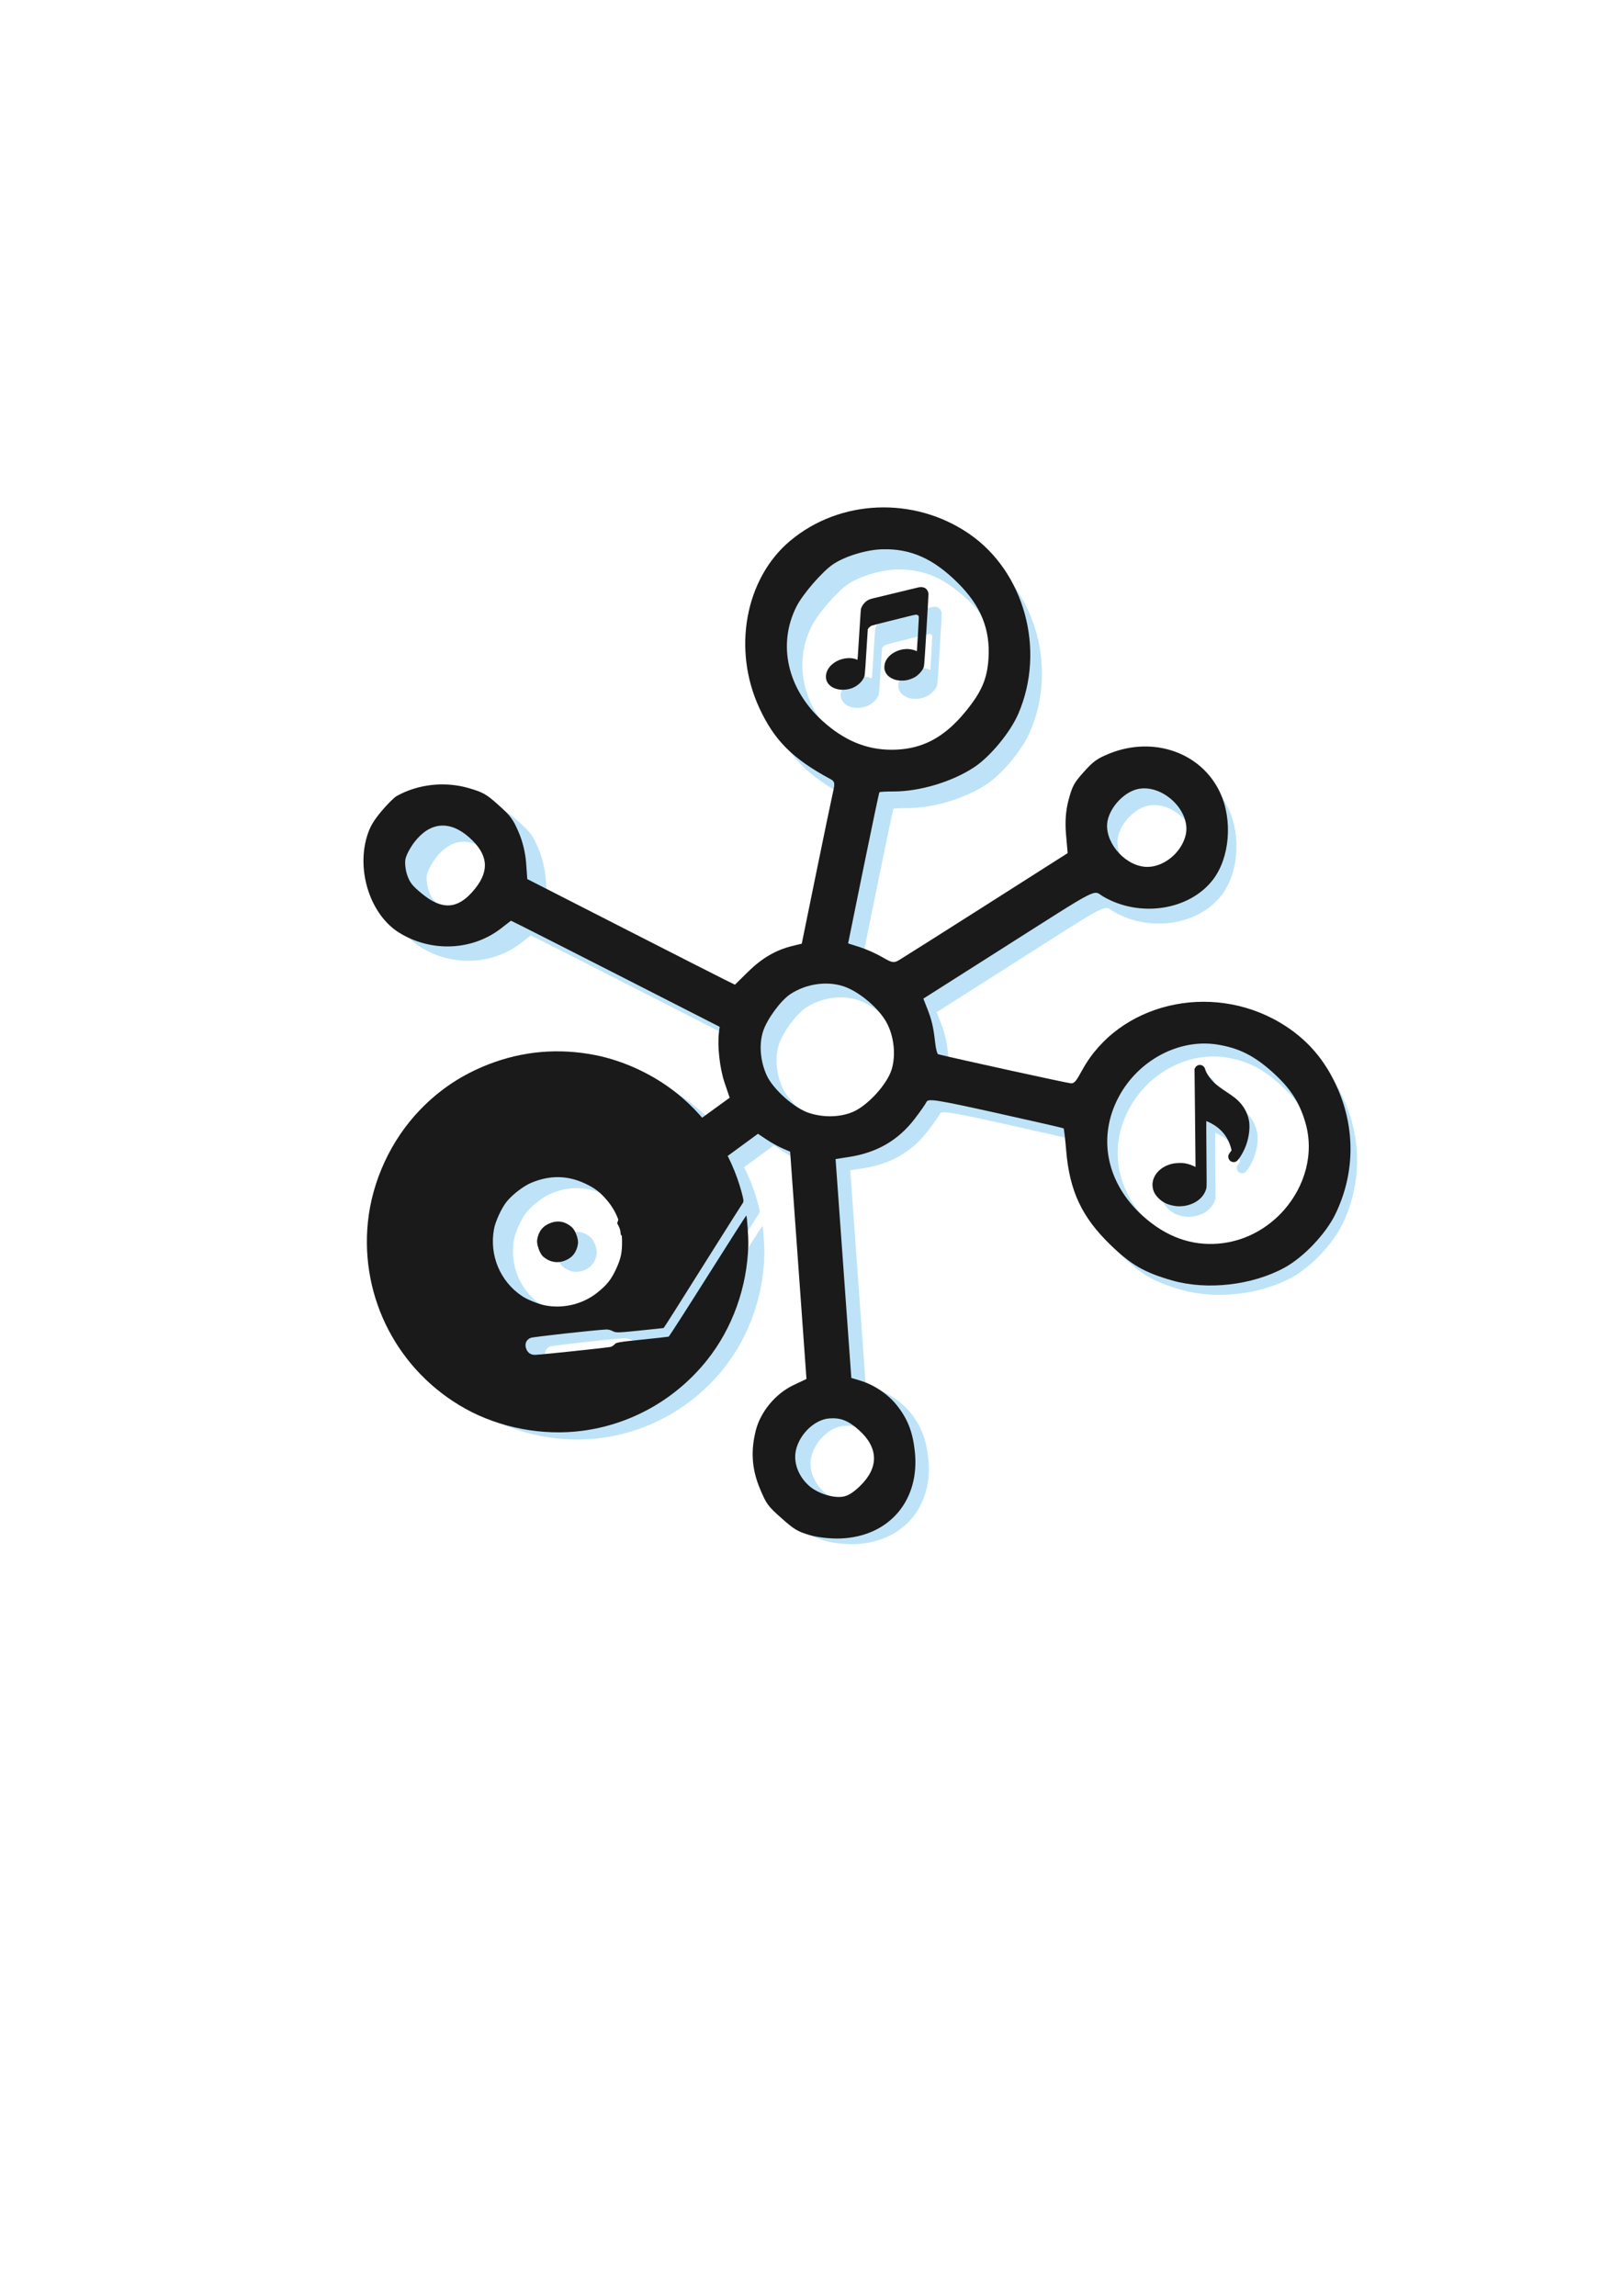 <?xml version="1.0" encoding="UTF-8" standalone="no"?>
<!-- Created with Inkscape (http://www.inkscape.org/) -->

<svg
   width="210mm"
   height="297mm"
   viewBox="0 0 210 297"
   version="1.1"
   id="svg1"
   xml:space="preserve"
   inkscape:version="1.3.2 (091e20ef0f, 2023-11-25)"
   sodipodi:docname="deplayer-logo-1.svg"
   xmlns:inkscape="http://www.inkscape.org/namespaces/inkscape"
   xmlns:sodipodi="http://sodipodi.sourceforge.net/DTD/sodipodi-0.dtd"
   xmlns="http://www.w3.org/2000/svg"
   xmlns:svg="http://www.w3.org/2000/svg"><sodipodi:namedview
     id="namedview1"
     pagecolor="#ffffff"
     bordercolor="#000000"
     borderopacity="0.25"
     inkscape:showpageshadow="2"
     inkscape:pageopacity="0.0"
     inkscape:pagecheckerboard="0"
     inkscape:deskcolor="#d1d1d1"
     inkscape:document-units="mm"
     inkscape:zoom="1.2382209"
     inkscape:cx="365.44367"
     inkscape:cy="580.67183"
     inkscape:window-width="1920"
     inkscape:window-height="1008"
     inkscape:window-x="0"
     inkscape:window-y="35"
     inkscape:window-maximized="1"
     inkscape:current-layer="layer1" /><defs
     id="defs1"><filter
       style="color-interpolation-filters:sRGB"
       id="filter44"
       inkscape:label="filter1" /><filter
       style="color-interpolation-filters:sRGB"
       inkscape:label="Edge Detect"
       id="filter47"
       x="0"
       y="0"
       width="1"
       height="1"><feConvolveMatrix
         in="SourceGraphic"
         kernelMatrix="0 1 0 1 -4 1 0 1 0"
         order="3 3"
         bias="1"
         divisor="0.011"
         targetX="1"
         targetY="1"
         preserveAlpha="true"
         result="convolve"
         id="feConvolveMatrix47" /></filter></defs><g
     inkscape:label="Layer 1"
     inkscape:groupmode="layer"
     id="layer1"><g
       id="g18"
       style="fill:#bee3f8;fill-opacity:1"
       transform="translate(-6.211,7.551)"><path
         id="path1"
         style="fill:#bee3f8;fill-opacity:1;stroke-width:1.017"
         d="m 177.087,154.729 c 1.157,-1.216 2.163,-2.577 2.772,-3.824 2.455,-5.032 2.595,-10.685 0.391,-15.866 -1.613,-3.795 -4.02,-6.577 -7.431,-8.591 -8.883,-5.246 -20.546,-2.435 -25.185,6.069 -0.772,1.414 -0.997,1.684 -1.412,1.679 -0.354,-0.004 -13.892,-2.969 -16.926,-3.708 -0.122,-0.03 -0.292,-0.671 -0.377,-1.426 -0.228,-2.024 -0.43,-2.905 -1,-4.358 l -0.512,-1.307 9.625,-6.119 c 13.359,-8.493 11.86,-7.718 13.304,-6.879 4.658,2.705 10.935,1.741 13.936,-2.14 2.152,-2.783 2.558,-7.58 0.94,-11.089 -2.364,-5.125 -8.493,-7.294 -14.126,-5 -1.548,0.631 -2.008,0.96 -3.225,2.313 -1.26,1.4 -1.48,1.803 -1.956,3.576 -0.364,1.358 -0.47,2.768 -0.329,4.397 l 0.208,2.398 -10.377,6.608 c -5.707,3.634 -10.707,6.8 -11.111,7.035 -0.651,0.379 -0.89,0.335 -2.116,-0.385 -0.76,-0.446 -2.051,-1.023 -2.868,-1.282 l -1.486,-0.471 1.947,-9.582 c 1.071,-5.27 1.988,-9.629 2.039,-9.685 0.05,-0.056 0.853,-0.1 1.785,-0.098 3.358,0.009 7.518,-1.246 10.318,-3.114 2.044,-1.363 4.586,-4.457 5.595,-6.809 3.5,-8.158 0.76,-18.116 -6.313,-22.944 -6.999,-4.777 -16.411,-4.395 -22.752,0.921 -5.717,4.793 -7.384,13.817 -3.933,21.29 1.919,4.157 4.239,6.479 9.077,9.087 0.545,0.294 0.581,0.503 0.294,1.74 -0.179,0.773 -1.143,5.416 -2.143,10.317 l -1.818,8.911 -1.229,0.301 c -2.08,0.509 -3.856,1.55 -5.627,3.297 l -1.653,1.631 -1.303,-0.642 c -0.717,-0.353 -6.667,-3.383 -13.223,-6.732 l -11.92,-6.091 -0.149,-2.068 c -0.092,-1.275 -0.461,-2.785 -0.964,-3.937 -0.719,-1.649 -1.019,-2.053 -2.552,-3.426 -1.568,-1.404 -1.937,-1.615 -3.765,-2.153 -3.05,-0.898 -6.49,-0.521 -9.211,1.008 -0.335,0.188 -1.218,1.075 -1.964,1.971 -1.028,1.235 -1.469,2.012 -1.827,3.221 -1.333,4.503 0.526,10.007 4.129,12.229 4.077,2.514 9.292,2.29 12.96,-0.557 l 1.262,-0.98 1.312,0.646 c 0.721,0.355 6.702,3.398 13.29,6.761 l 11.978,6.116 -0.09,0.713 c -0.218,1.716 0.1,4.582 0.707,6.379 l 0.658,1.947 -11.669,8.48 -2.663,7.519 c 0.1,0.178 0.194,0.359 0.278,0.545 0.129,0.286 0.156,0.605 0.191,0.921 0.127,0.113 0.254,0.226 0.382,0.338 0.176,0.111 0.354,0.266 0.527,0.412 0.962,-5.577 1.538,-15.024 3.399,-7.144 l 1.631,1.977 11.524,-8.452 1.093,0.729 c 0.601,0.401 1.523,0.913 2.05,1.138 l 0.957,0.41 1.041,14.485 1.04,14.485 -1.667,0.793 c -2.277,1.083 -4.178,3.377 -4.786,5.773 -0.663,2.618 -0.503,4.945 0.506,7.367 0.836,2.005 1.011,2.248 2.741,3.791 1.62,1.446 2.061,1.713 3.585,2.17 0.983,0.295 2.694,0.486 3.936,0.44 6.226,-0.229 10.175,-4.87 9.48,-11.142 -0.272,-2.455 -0.897,-4.063 -2.249,-5.792 -1.122,-1.435 -2.906,-2.646 -4.696,-3.187 l -1.137,-0.344 -1.003,-13.947 -1.003,-13.948 1.729,-0.269 c 3.536,-0.552 6.228,-2.112 8.312,-4.815 0.723,-0.938 1.418,-1.932 1.545,-2.21 0.201,-0.44 1.331,-0.261 8.793,1.394 4.709,1.045 8.606,1.939 8.661,1.987 0.054,0.049 0.204,1.341 0.333,2.873 0.429,5.111 2,8.455 5.617,11.96 2.644,2.563 4.294,3.519 7.845,4.545 4.448,1.286 10.235,0.629 14.349,-1.629 1.212,-0.665 2.52,-1.735 3.677,-2.951 z m -3.764,-4.37 c -2.07,2.348 -5.002,3.987 -8.33,4.263 -3.484,0.289 -6.689,-0.88 -9.611,-3.506 -4.665,-4.192 -5.85,-10.045 -3.08,-15.22 2.501,-4.674 7.704,-7.428 12.554,-6.645 2.726,0.44 4.661,1.406 6.983,3.486 2.275,2.038 3.445,3.821 4.211,6.422 1.174,3.986 -0.064,8.18 -2.726,11.199 z m -53.947,35.126 c -0.827,0.81 -1.509,1.251 -2.118,1.371 -1.28,0.252 -3.304,-0.38 -4.421,-1.381 -1.399,-1.253 -2.033,-3.06 -1.629,-4.643 0.521,-2.044 2.416,-3.802 4.239,-3.933 1.433,-0.104 2.408,0.284 3.758,1.493 2.495,2.235 2.556,4.759 0.17,7.093 z m 40.109,-80.547 c -1.058,1.114 -2.545,1.797 -3.94,1.648 -2.72,-0.29 -5.181,-3.377 -4.674,-5.863 0.376,-1.848 2.213,-3.737 3.944,-4.059 3.175,-0.589 6.718,2.887 6,5.886 -0.214,0.894 -0.695,1.718 -1.33,2.387 z m -38.081,30.588 -3.4e-4,3.8e-4 -3.5e-4,3.8e-4 c -0.926,1.018 -2.016,1.9 -2.961,2.304 -1.634,0.699 -3.771,0.748 -5.628,0.129 -1.862,-0.621 -4.561,-3.035 -5.357,-4.787 -0.821,-1.811 -0.996,-3.932 -0.464,-5.599 0.495,-1.55 2.269,-3.966 3.499,-4.766 2.023,-1.314 4.63,-1.689 6.772,-0.972 1.977,0.662 4.492,2.794 5.482,4.648 0.923,1.727 1.177,4.107 0.633,5.914 -0.287,0.953 -1.048,2.109 -1.974,3.127 z m 10.308,-47.513 c -2.435,2.523 -5.015,3.648 -8.296,3.663 -3.244,0.015 -6.106,-1.176 -8.875,-3.694 -4.451,-4.047 -5.733,-9.722 -3.29,-14.563 0.793,-1.571 3.25,-4.416 4.634,-5.364 1.507,-1.034 4.265,-1.877 6.312,-1.93 3.596,-0.093 6.469,1.184 9.564,4.251 2.96,2.934 4.183,5.931 3.943,9.667 -0.169,2.628 -0.891,4.29 -2.955,6.803 -0.344,0.418 -0.688,0.807 -1.036,1.167 z m -69.399,77.411 -3.8e-4,-3.4e-4 c -6.48e-4,5.7e-4 -0.001,0.002 -0.002,0.002 7.09e-4,-5e-4 0.002,-0.001 0.002,-0.002 z m -0.002,0.002 c -0.006,0.004 -0.013,0.008 -0.019,0.012 -0.012,0.01 -0.025,0.019 -0.037,0.029 -0.011,0.01 0.027,-0.014 0.038,-0.025 0.006,-0.005 0.011,-0.011 0.017,-0.016 z m 7.243,-55.192 c -1.819,1.772 -3.638,1.704 -5.927,-0.153 -1.272,-1.032 -1.596,-1.433 -1.938,-2.389 -0.225,-0.632 -0.334,-1.563 -0.24,-2.069 0.093,-0.508 0.617,-1.497 1.168,-2.207 1.991,-2.564 4.506,-2.761 6.98,-0.544 2.364,2.118 2.596,4.154 0.738,6.489 -0.261,0.328 -0.521,0.619 -0.781,0.873 z"
         sodipodi:nodetypes="ccssscscccssscscccccssccsscscsscsccccccccccssssccscccccsccccscccccccccccccccscsscccccsccsssssccscccssssscscsssscccssccsscccssssccccssscscscccccccccccccccccsssc" /><path
         style="fill:#bee3f8;fill-opacity:1;stroke-width:0.133"
         d="m 159.647,149.85 c -1.073,-0.14 -1.726,-0.439 -2.346,-1.074 -0.471,-0.483 -0.701,-1.01 -0.71,-1.627 -0.019,-1.296 1.097,-2.44 2.672,-2.739 0.351,-0.067 1.098,-0.084 1.413,-0.033 0.345,0.056 0.795,0.195 1.103,0.341 0.155,0.073 0.286,0.133 0.291,0.133 0.006,4.3e-4 -0.021,-2.811 -0.059,-6.247 l -0.069,-6.247 0.094,-0.164 c 0.312,-0.546 1.106,-0.418 1.26,0.204 0.106,0.428 0.602,1.172 1.129,1.69 0.342,0.336 0.771,0.658 1.739,1.303 0.77,0.513 1.111,0.781 1.467,1.151 0.662,0.69 1.089,1.522 1.252,2.443 0.145,0.819 0.003,2.034 -0.357,3.045 -0.325,0.913 -0.951,1.949 -1.284,2.124 -0.459,0.241 -0.997,-0.087 -0.998,-0.608 3.2e-4,-0.214 0.015,-0.248 0.249,-0.578 l 0.171,-0.241 -0.076,-0.284 c -0.393,-1.461 -1.31,-2.563 -2.696,-3.237 -0.234,-0.114 -0.436,-0.207 -0.449,-0.207 -0.013,-1.1e-4 -0.006,1.886 0.017,4.191 0.038,3.952 0.038,4.204 -0.021,4.42 -0.311,1.149 -1.385,1.991 -2.822,2.213 -0.233,0.036 -0.777,0.051 -0.966,0.026 z"
         id="path2" /><path
         style="fill:#bee3f8;fill-opacity:1;stroke-width:0.094"
         d="m 116.462,83.954 c -0.991,-0.241 -1.547,-0.924 -1.451,-1.782 0.058,-0.521 0.336,-1.004 0.809,-1.406 0.362,-0.308 0.766,-0.518 1.244,-0.647 0.715,-0.193 1.432,-0.159 1.932,0.092 0.039,0.02 0.053,-0.162 0.242,-3.21 0.188,-3.03 0.203,-3.24 0.254,-3.377 0.127,-0.345 0.412,-0.715 0.71,-0.922 0.211,-0.146 0.406,-0.225 0.791,-0.321 0.723,-0.18 5.662,-1.371 5.838,-1.409 0.272,-0.058 0.585,-0.022 0.778,0.088 0.254,0.146 0.42,0.419 0.45,0.744 0.009,0.098 -0.088,1.841 -0.26,4.648 -0.303,4.953 -0.265,4.542 -0.452,4.924 -0.173,0.354 -0.599,0.797 -0.989,1.029 -0.374,0.223 -0.865,0.389 -1.307,0.442 -0.319,0.038 -0.889,0.004 -1.153,-0.071 -0.63,-0.176 -1.113,-0.539 -1.311,-0.984 -0.136,-0.305 -0.156,-0.42 -0.136,-0.752 0.021,-0.345 0.083,-0.542 0.264,-0.847 0.56,-0.939 1.908,-1.512 3.095,-1.315 0.271,0.045 0.568,0.134 0.692,0.208 0.057,0.034 0.072,0.036 0.085,0.009 0.008,-0.018 0.07,-1.014 0.138,-2.213 0.122,-2.161 0.122,-2.181 0.075,-2.254 -0.075,-0.117 -0.192,-0.174 -0.342,-0.169 -0.071,0.003 -0.51,0.1 -0.974,0.216 -0.465,0.116 -1.671,0.417 -2.682,0.669 -1.01,0.251 -1.894,0.482 -1.963,0.512 -0.159,0.069 -0.369,0.242 -0.446,0.368 l -0.06,0.097 -0.187,2.923 c -0.204,3.187 -0.18,2.957 -0.355,3.321 -0.251,0.522 -0.861,1.038 -1.498,1.269 -0.567,0.206 -1.286,0.253 -1.831,0.12 z"
         id="path3" /><path
         style="fill:#bee3f8;fill-opacity:1;stroke-width:0.391"
         d="m 69.08,175.661 c -8.529,-4.745 -13.387,-14.03 -12.417,-23.728 0.53,-5.302 2.959,-10.542 6.667,-14.383 2.511,-2.601 5.344,-4.478 8.752,-5.796 4.343,-1.681 8.891,-2.072 13.518,-1.164 3.693,0.725 7.503,2.514 10.483,4.924 3.982,3.221 6.838,7.605 8.181,12.556 0.261,0.962 0.285,1.193 0.147,1.381 -0.091,0.124 -1.742,2.731 -3.668,5.793 -1.926,3.062 -4.147,6.592 -4.935,7.844 -0.788,1.252 -1.457,2.285 -1.486,2.294 -0.029,0.009 -1.397,0.153 -3.04,0.32 -2.822,0.286 -3.011,0.29 -3.426,0.075 -0.263,-0.137 -0.587,-0.222 -0.808,-0.212 -1.387,0.06 -9.332,0.939 -9.645,1.067 -0.579,0.237 -0.799,0.774 -0.572,1.394 0.193,0.526 0.607,0.796 1.181,0.771 0.912,-0.039 9.327,-0.93 9.59,-1.015 0.168,-0.054 0.397,-0.21 0.509,-0.347 0.179,-0.218 0.602,-0.288 3.472,-0.58 1.798,-0.183 3.323,-0.353 3.389,-0.377 0.066,-0.024 2.306,-3.512 4.977,-7.751 2.671,-4.238 4.879,-7.695 4.908,-7.682 0.095,0.044 0.284,2.801 0.258,3.772 -0.142,5.366 -2.023,10.605 -5.265,14.667 -3.962,4.964 -9.628,8.174 -15.879,8.995 -5.039,0.662 -10.491,-0.369 -14.891,-2.818 z m 10.152,-13.168 c 2.341,0.459 4.857,-0.164 6.699,-1.66 1.211,-0.984 1.723,-1.633 2.347,-2.98 0.624,-1.347 0.79,-2.157 0.758,-3.717 -0.038,-1.865 -0.696,-3.598 -1.909,-5.032 -0.893,-1.055 -1.577,-1.575 -2.847,-2.163 -2.223,-1.031 -4.447,-1.056 -6.796,-0.077 -0.997,0.416 -2.402,1.494 -3.145,2.414 -0.64,0.793 -1.424,2.489 -1.608,3.478 -0.62,3.346 0.775,6.685 3.573,8.556 0.676,0.452 2.059,1.009 2.929,1.179 z m -0.287,-6.262 c -0.394,-0.359 -0.803,-1.538 -0.722,-2.082 0.159,-1.078 0.735,-1.803 1.716,-2.163 0.981,-0.359 1.889,-0.178 2.707,0.542 0.445,0.392 0.863,1.531 0.776,2.118 -0.159,1.078 -0.735,1.803 -1.716,2.163 -0.974,0.357 -1.964,0.15 -2.761,-0.577 z"
         id="path4" /></g><g
       id="g18-2"
       style="fill:#1a1a1a;fill-opacity:1"
       transform="matrix(1.016,0,0,1.015,-9.974,3.941)"><path
         id="path1-3"
         style="fill:#1a1a1a;fill-opacity:1;stroke-width:1.017"
         d="m 177.087,154.729 c 1.157,-1.216 2.163,-2.577 2.772,-3.824 2.455,-5.032 2.595,-10.685 0.391,-15.866 -1.613,-3.795 -4.02,-6.577 -7.431,-8.591 -8.883,-5.246 -20.546,-2.435 -25.185,6.069 -0.772,1.414 -0.997,1.684 -1.412,1.679 -0.354,-0.004 -13.892,-2.969 -16.926,-3.708 -0.122,-0.03 -0.292,-0.671 -0.377,-1.426 -0.228,-2.024 -0.43,-2.905 -1,-4.358 l -0.512,-1.307 9.625,-6.119 c 13.359,-8.493 11.86,-7.718 13.304,-6.879 4.658,2.705 10.935,1.741 13.936,-2.14 2.152,-2.783 2.558,-7.58 0.94,-11.089 -2.364,-5.125 -8.493,-7.294 -14.126,-5 -1.548,0.631 -2.008,0.96 -3.225,2.313 -1.26,1.4 -1.48,1.803 -1.956,3.576 -0.364,1.358 -0.47,2.768 -0.329,4.397 l 0.208,2.398 -10.377,6.608 c -5.707,3.634 -10.707,6.8 -11.111,7.035 -0.651,0.379 -0.89,0.335 -2.116,-0.385 -0.76,-0.446 -2.051,-1.023 -2.868,-1.282 l -1.486,-0.471 1.947,-9.582 c 1.071,-5.27 1.988,-9.629 2.039,-9.685 0.05,-0.056 0.853,-0.1 1.785,-0.098 3.358,0.009 7.518,-1.246 10.318,-3.114 2.044,-1.363 4.586,-4.457 5.595,-6.809 3.5,-8.158 0.76,-18.116 -6.313,-22.944 -6.999,-4.777 -16.411,-4.395 -22.752,0.921 -5.717,4.793 -7.384,13.817 -3.933,21.29 1.919,4.157 4.239,6.479 9.077,9.087 0.545,0.294 0.581,0.503 0.294,1.74 -0.179,0.773 -1.143,5.416 -2.143,10.317 l -1.818,8.911 -1.229,0.301 c -2.08,0.509 -3.856,1.55 -5.627,3.297 l -1.653,1.631 -1.303,-0.642 c -0.717,-0.353 -6.667,-3.383 -13.223,-6.732 l -11.92,-6.091 -0.149,-2.068 c -0.092,-1.275 -0.461,-2.785 -0.964,-3.937 -0.719,-1.649 -1.019,-2.053 -2.552,-3.426 -1.568,-1.404 -1.937,-1.615 -3.765,-2.153 -3.05,-0.898 -6.49,-0.521 -9.211,1.008 -0.335,0.188 -1.218,1.075 -1.964,1.971 -1.028,1.235 -1.469,2.012 -1.827,3.221 -1.333,4.503 0.526,10.007 4.129,12.229 4.077,2.514 9.292,2.29 12.96,-0.557 l 1.262,-0.98 1.312,0.646 c 0.721,0.355 6.702,3.398 13.29,6.761 l 11.978,6.116 -0.09,0.713 c -0.218,1.716 0.1,4.582 0.707,6.379 l 0.658,1.947 -11.669,8.48 -2.663,7.519 c 0.1,0.178 0.194,0.359 0.278,0.545 0.129,0.286 0.156,0.605 0.191,0.921 0.127,0.113 0.254,0.226 0.382,0.338 0.176,0.111 0.354,0.266 0.527,0.412 0.962,-5.577 1.538,-15.024 3.399,-7.144 l 1.631,1.977 11.524,-8.452 1.093,0.729 c 0.601,0.401 1.523,0.913 2.05,1.138 l 0.957,0.41 1.041,14.485 1.04,14.485 -1.667,0.793 c -2.277,1.083 -4.178,3.377 -4.786,5.773 -0.663,2.618 -0.503,4.945 0.506,7.367 0.836,2.005 1.011,2.248 2.741,3.791 1.62,1.446 2.061,1.713 3.585,2.17 0.983,0.295 2.694,0.486 3.936,0.44 6.226,-0.229 10.175,-4.87 9.48,-11.142 -0.272,-2.455 -0.897,-4.063 -2.249,-5.792 -1.122,-1.435 -2.906,-2.646 -4.696,-3.187 l -1.137,-0.344 -1.003,-13.947 -1.003,-13.948 1.729,-0.269 c 3.536,-0.552 6.228,-2.112 8.312,-4.815 0.723,-0.938 1.418,-1.932 1.545,-2.21 0.201,-0.44 1.331,-0.261 8.793,1.394 4.709,1.045 8.606,1.939 8.661,1.987 0.054,0.049 0.204,1.341 0.333,2.873 0.429,5.111 2,8.455 5.617,11.96 2.644,2.563 4.294,3.519 7.845,4.545 4.448,1.286 10.235,0.629 14.349,-1.629 1.212,-0.665 2.52,-1.735 3.677,-2.951 z m -3.764,-4.37 c -2.07,2.348 -5.002,3.987 -8.33,4.263 -3.484,0.289 -6.689,-0.88 -9.611,-3.506 -4.665,-4.192 -5.85,-10.045 -3.08,-15.22 2.501,-4.674 7.704,-7.428 12.554,-6.645 2.726,0.44 4.661,1.406 6.983,3.486 2.275,2.038 3.445,3.821 4.211,6.422 1.174,3.986 -0.064,8.18 -2.726,11.199 z m -53.947,35.126 c -0.827,0.81 -1.509,1.251 -2.118,1.371 -1.28,0.252 -3.304,-0.38 -4.421,-1.381 -1.399,-1.253 -2.033,-3.06 -1.629,-4.643 0.521,-2.044 2.416,-3.802 4.239,-3.933 1.433,-0.104 2.408,0.284 3.758,1.493 2.495,2.235 2.556,4.759 0.17,7.093 z m 40.109,-80.547 c -1.058,1.114 -2.545,1.797 -3.94,1.648 -2.72,-0.29 -5.181,-3.377 -4.674,-5.863 0.376,-1.848 2.213,-3.737 3.944,-4.059 3.175,-0.589 6.718,2.887 6,5.886 -0.214,0.894 -0.695,1.718 -1.33,2.387 z m -38.081,30.588 -3.4e-4,3.8e-4 -3.5e-4,3.8e-4 c -0.926,1.018 -2.016,1.9 -2.961,2.304 -1.634,0.699 -3.771,0.748 -5.628,0.129 -1.862,-0.621 -4.561,-3.035 -5.357,-4.787 -0.821,-1.811 -0.996,-3.932 -0.464,-5.599 0.495,-1.55 2.269,-3.966 3.499,-4.766 2.023,-1.314 4.63,-1.689 6.772,-0.972 1.977,0.662 4.492,2.794 5.482,4.648 0.923,1.727 1.177,4.107 0.633,5.914 -0.287,0.953 -1.048,2.109 -1.974,3.127 z m 10.308,-47.513 c -2.435,2.523 -5.015,3.648 -8.296,3.663 -3.244,0.015 -6.106,-1.176 -8.875,-3.694 -4.451,-4.047 -5.733,-9.722 -3.29,-14.563 0.793,-1.571 3.25,-4.416 4.634,-5.364 1.507,-1.034 4.265,-1.877 6.312,-1.93 3.596,-0.093 6.469,1.184 9.564,4.251 2.96,2.934 4.183,5.931 3.943,9.667 -0.169,2.628 -0.891,4.29 -2.955,6.803 -0.344,0.418 -0.688,0.807 -1.036,1.167 z m -69.399,77.411 -3.8e-4,-3.4e-4 c -6.48e-4,5.7e-4 -0.001,0.002 -0.002,0.002 7.09e-4,-5e-4 0.002,-0.001 0.002,-0.002 z m -0.002,0.002 c -0.006,0.004 -0.013,0.008 -0.019,0.012 -0.012,0.01 -0.025,0.019 -0.037,0.029 -0.011,0.01 0.027,-0.014 0.038,-0.025 0.006,-0.005 0.011,-0.011 0.017,-0.016 z m 7.243,-55.192 c -1.819,1.772 -3.638,1.704 -5.927,-0.153 -1.272,-1.032 -1.596,-1.433 -1.938,-2.389 -0.225,-0.632 -0.334,-1.563 -0.24,-2.069 0.093,-0.508 0.617,-1.497 1.168,-2.207 1.991,-2.564 4.506,-2.761 6.98,-0.544 2.364,2.118 2.596,4.154 0.738,6.489 -0.261,0.328 -0.521,0.619 -0.781,0.873 z"
         sodipodi:nodetypes="ccssscscccssscscccccssccsscscsscsccccccccccssssccscccccsccccscccccccccccccccscsscccccsccsssssccscccssssscscsssscccssccsscccssssccccssscscscccccccccccccccccsssc" /><path
         style="fill:#1a1a1a;fill-opacity:1;stroke-width:0.133"
         d="m 159.647,149.85 c -1.073,-0.14 -1.726,-0.439 -2.346,-1.074 -0.471,-0.483 -0.701,-1.01 -0.71,-1.627 -0.019,-1.296 1.097,-2.44 2.672,-2.739 0.351,-0.067 1.098,-0.084 1.413,-0.033 0.345,0.056 0.795,0.195 1.103,0.341 0.155,0.073 0.286,0.133 0.291,0.133 0.006,4.3e-4 -0.021,-2.811 -0.059,-6.247 l -0.069,-6.247 0.094,-0.164 c 0.312,-0.546 1.106,-0.418 1.26,0.204 0.106,0.428 0.602,1.172 1.129,1.69 0.342,0.336 0.771,0.658 1.739,1.303 0.77,0.513 1.111,0.781 1.467,1.151 0.662,0.69 1.089,1.522 1.252,2.443 0.145,0.819 0.003,2.034 -0.357,3.045 -0.325,0.913 -0.951,1.949 -1.284,2.124 -0.459,0.241 -0.997,-0.087 -0.998,-0.608 3.2e-4,-0.214 0.015,-0.248 0.249,-0.578 l 0.171,-0.241 -0.076,-0.284 c -0.393,-1.461 -1.31,-2.563 -2.696,-3.237 -0.234,-0.114 -0.436,-0.207 -0.449,-0.207 -0.013,-1.1e-4 -0.006,1.886 0.017,4.191 0.038,3.952 0.038,4.204 -0.021,4.42 -0.311,1.149 -1.385,1.991 -2.822,2.213 -0.233,0.036 -0.777,0.051 -0.966,0.026 z"
         id="path2-7" /><path
         style="fill:#1a1a1a;fill-opacity:1;stroke-width:0.094"
         d="m 116.462,83.954 c -0.991,-0.241 -1.547,-0.924 -1.451,-1.782 0.058,-0.521 0.336,-1.004 0.809,-1.406 0.362,-0.308 0.766,-0.518 1.244,-0.647 0.715,-0.193 1.432,-0.159 1.932,0.092 0.039,0.02 0.053,-0.162 0.242,-3.21 0.188,-3.03 0.203,-3.24 0.254,-3.377 0.127,-0.345 0.412,-0.715 0.71,-0.922 0.211,-0.146 0.406,-0.225 0.791,-0.321 0.723,-0.18 5.662,-1.371 5.838,-1.409 0.272,-0.058 0.585,-0.022 0.778,0.088 0.254,0.146 0.42,0.419 0.45,0.744 0.009,0.098 -0.088,1.841 -0.26,4.648 -0.303,4.953 -0.265,4.542 -0.452,4.924 -0.173,0.354 -0.599,0.797 -0.989,1.029 -0.374,0.223 -0.865,0.389 -1.307,0.442 -0.319,0.038 -0.889,0.004 -1.153,-0.071 -0.63,-0.176 -1.113,-0.539 -1.311,-0.984 -0.136,-0.305 -0.156,-0.42 -0.136,-0.752 0.021,-0.345 0.083,-0.542 0.264,-0.847 0.56,-0.939 1.908,-1.512 3.095,-1.315 0.271,0.045 0.568,0.134 0.692,0.208 0.057,0.034 0.072,0.036 0.085,0.009 0.008,-0.018 0.07,-1.014 0.138,-2.213 0.122,-2.161 0.122,-2.181 0.075,-2.254 -0.075,-0.117 -0.192,-0.174 -0.342,-0.169 -0.071,0.003 -0.51,0.1 -0.974,0.216 -0.465,0.116 -1.671,0.417 -2.682,0.669 -1.01,0.251 -1.894,0.482 -1.963,0.512 -0.159,0.069 -0.369,0.242 -0.446,0.368 l -0.06,0.097 -0.187,2.923 c -0.204,3.187 -0.18,2.957 -0.355,3.321 -0.251,0.522 -0.861,1.038 -1.498,1.269 -0.567,0.206 -1.286,0.253 -1.831,0.12 z"
         id="path3-5" /><path
         style="fill:#1a1a1a;fill-opacity:1;stroke-width:0.391"
         d="m 69.08,175.661 c -8.529,-4.745 -13.387,-14.03 -12.417,-23.728 0.53,-5.302 2.959,-10.542 6.667,-14.383 2.511,-2.601 5.344,-4.478 8.752,-5.796 4.343,-1.681 8.891,-2.072 13.518,-1.164 3.693,0.725 7.503,2.514 10.483,4.924 3.982,3.221 6.838,7.605 8.181,12.556 0.261,0.962 0.285,1.193 0.147,1.381 -0.091,0.124 -1.742,2.731 -3.668,5.793 -1.926,3.062 -4.147,6.592 -4.935,7.844 -0.788,1.252 -1.457,2.285 -1.486,2.294 -0.029,0.009 -1.397,0.153 -3.04,0.32 -2.822,0.286 -3.011,0.29 -3.426,0.075 -0.263,-0.137 -0.587,-0.222 -0.808,-0.212 -1.387,0.06 -9.332,0.939 -9.645,1.067 -0.579,0.237 -0.799,0.774 -0.572,1.394 0.193,0.526 0.607,0.796 1.181,0.771 0.912,-0.039 9.327,-0.93 9.59,-1.015 0.168,-0.054 0.397,-0.21 0.509,-0.347 0.179,-0.218 0.602,-0.288 3.472,-0.58 1.798,-0.183 3.323,-0.353 3.389,-0.377 0.066,-0.024 2.306,-3.512 4.977,-7.751 2.671,-4.238 4.879,-7.695 4.908,-7.682 0.095,0.044 0.284,2.801 0.258,3.772 -0.142,5.366 -2.023,10.605 -5.265,14.667 -3.962,4.964 -9.628,8.174 -15.879,8.995 -5.039,0.662 -10.491,-0.369 -14.891,-2.818 z m 10.152,-13.168 c 2.341,0.459 4.857,-0.164 6.699,-1.66 1.211,-0.984 1.723,-1.633 2.347,-2.98 0.624,-1.347 0.79,-2.157 0.758,-3.717 -0.038,-1.865 -0.696,-3.598 -1.909,-5.032 -0.893,-1.055 -1.577,-1.575 -2.847,-2.163 -2.223,-1.031 -4.447,-1.056 -6.796,-0.077 -0.997,0.416 -2.402,1.494 -3.145,2.414 -0.64,0.793 -1.424,2.489 -1.608,3.478 -0.62,3.346 0.775,6.685 3.573,8.556 0.676,0.452 2.059,1.009 2.929,1.179 z m -0.287,-6.262 c -0.394,-0.359 -0.803,-1.538 -0.722,-2.082 0.159,-1.078 0.735,-1.803 1.716,-2.163 0.981,-0.359 1.889,-0.178 2.707,0.542 0.445,0.392 0.863,1.531 0.776,2.118 -0.159,1.078 -0.735,1.803 -1.716,2.163 -0.974,0.357 -1.964,0.15 -2.761,-0.577 z"
         id="path4-9" /></g></g></svg>
